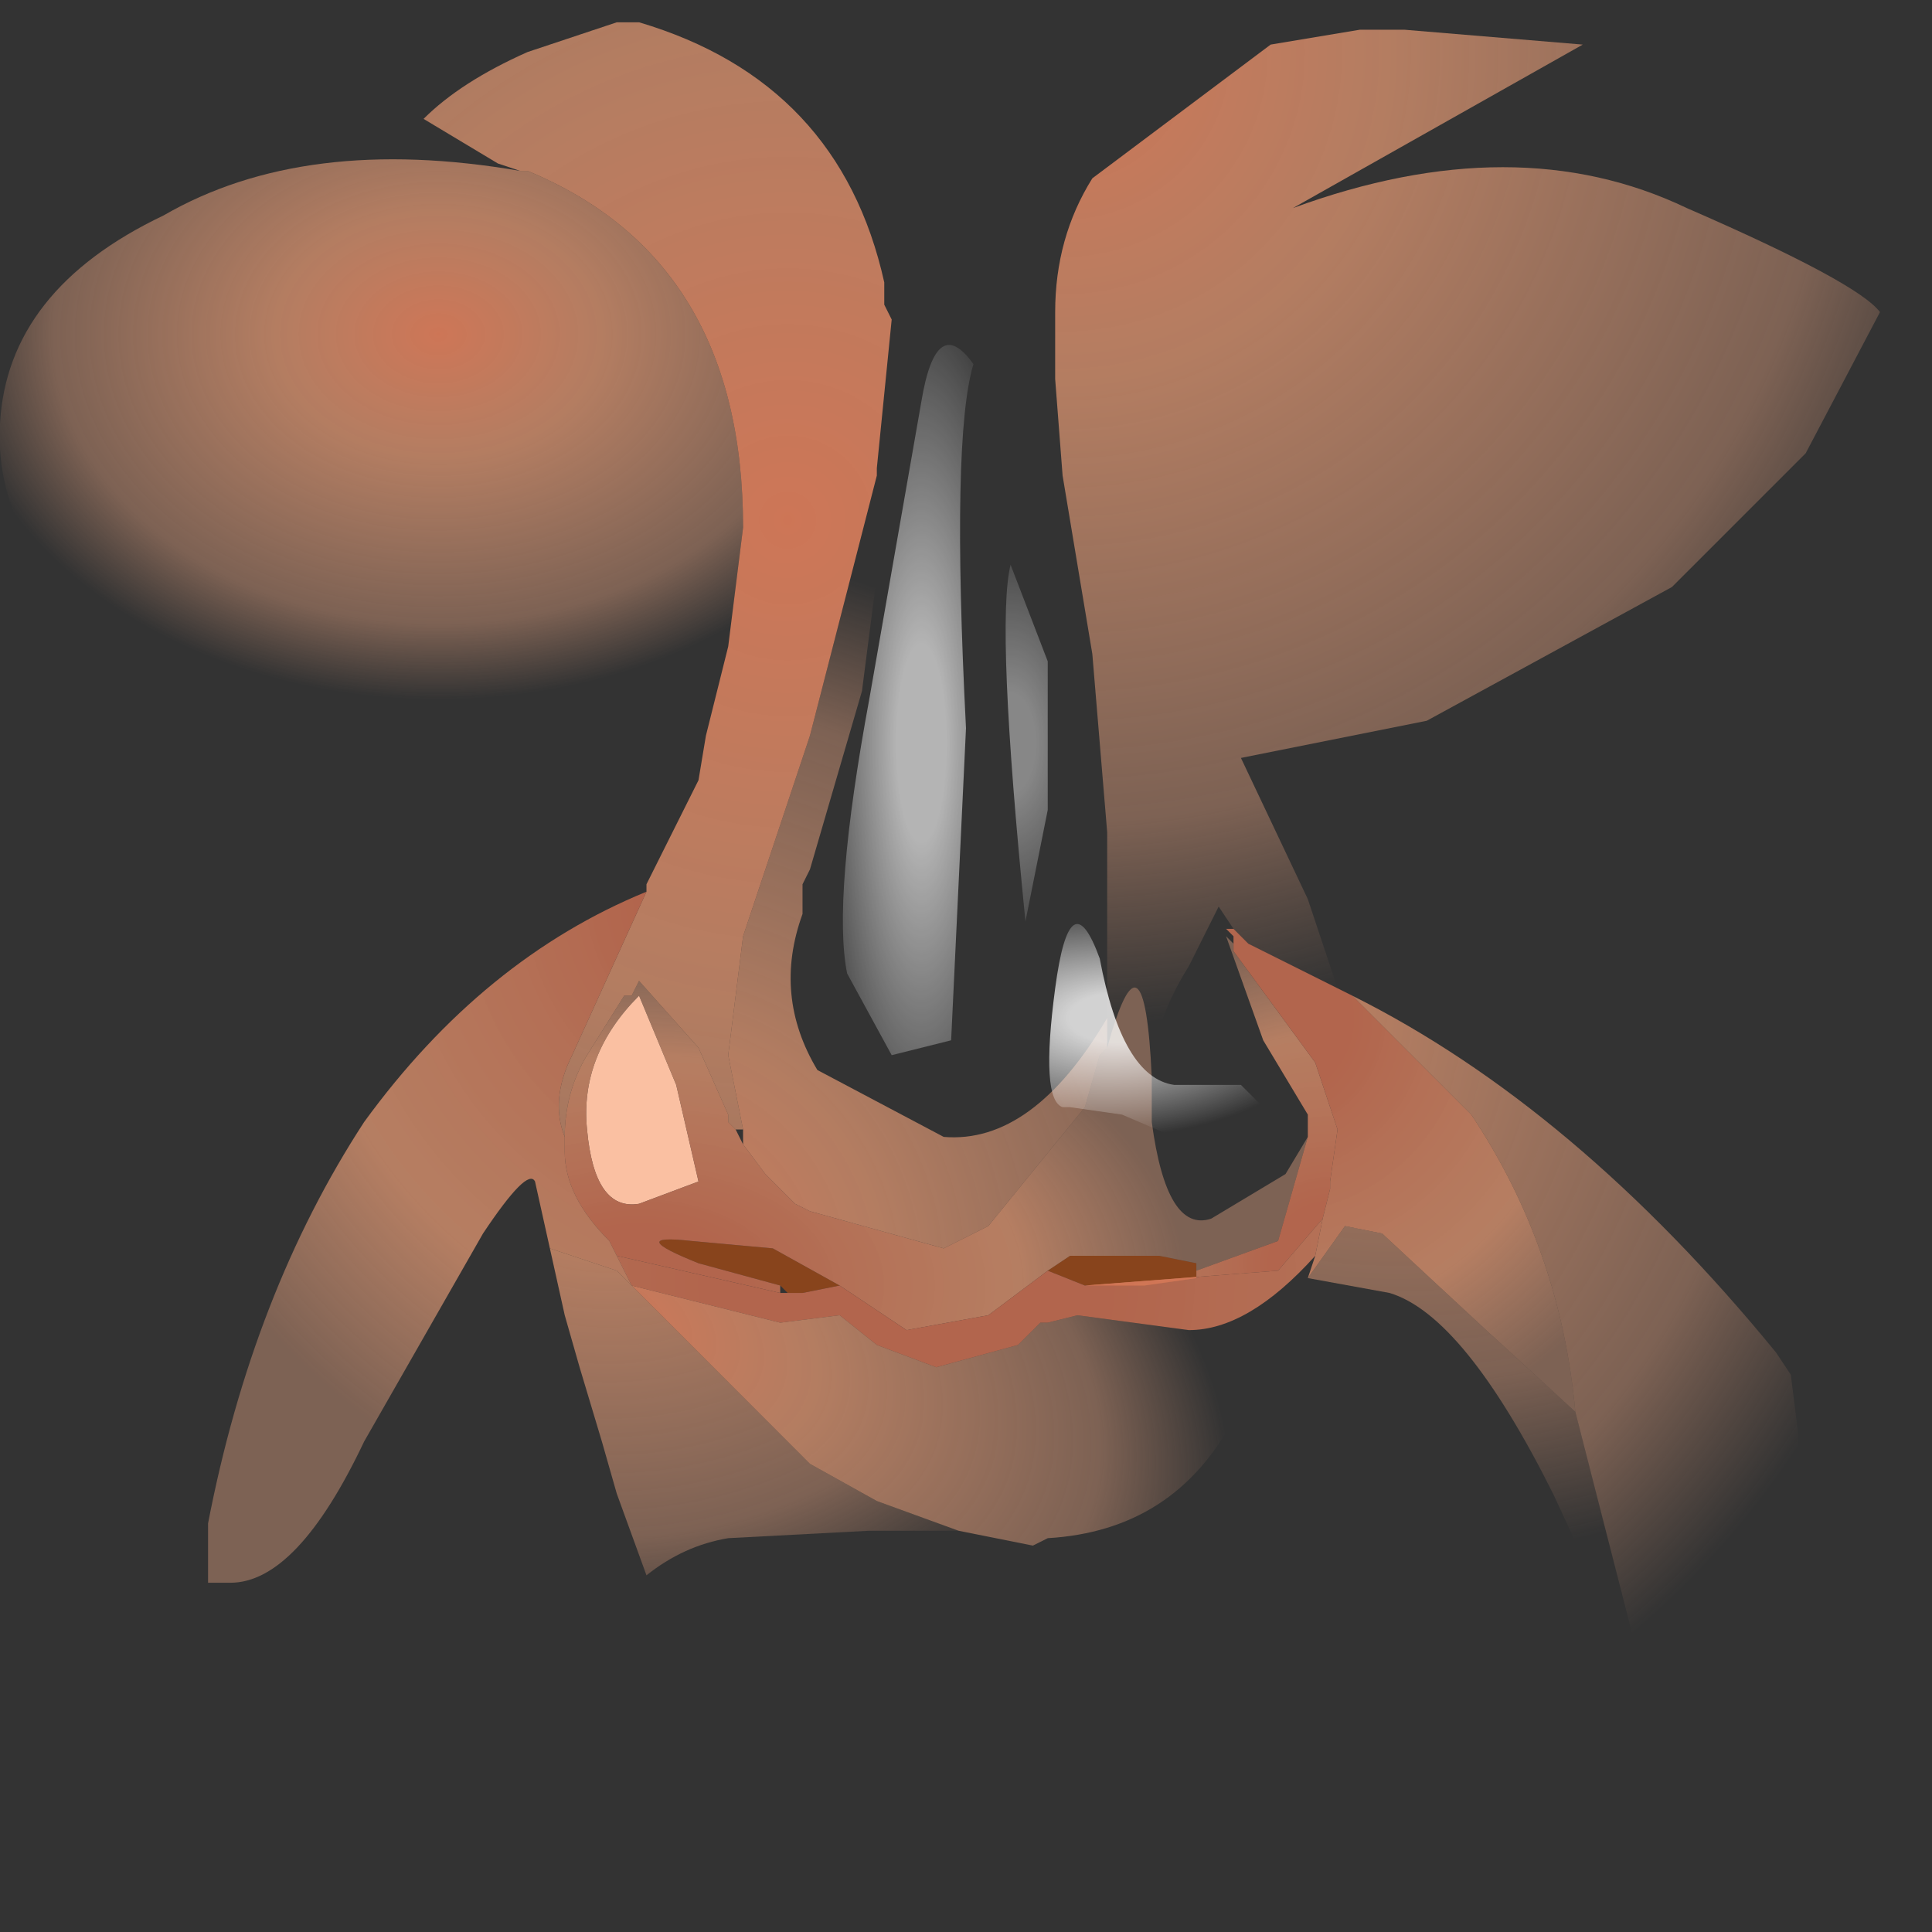 <svg xmlns="http://www.w3.org/2000/svg" width="13" height="13"><rect width="100%" height="100%" fill="#333333" stroke="none"/><path d="M4.3 6.7l.25.6.15.65-.4.15q-.3.05-.35-.5-.05-.5.35-.9" fill="#fac0a2"/><path d="M7.05 8.55l.15-.1h.6l.25.05v.1l-.35.05h-.4l-.25-.1m-1.8.1L4.7 8.5q-.5-.2-.05-.15l.55.05.45.25-.25.05h-.1l-.05-.05" fill="#88441c"/><radialGradient id="a" gradientUnits="userSpaceOnUse" gradientTransform="translate(7.15 .35) scale(.008)" spreadMethod="pad" cx="0" cy="0" r="819.2" fx="0" fy="0"><stop offset="0" stop-color="#e6805c" stop-opacity=".863"/><stop offset=".337" stop-color="#ed9e76" stop-opacity=".69"/><stop offset=".792" stop-color="#f0aa86" stop-opacity=".392"/><stop offset="1" stop-color="#f0aa86" stop-opacity="0"/></radialGradient><path d="M9.45.2l1.2.1L8.7 1.4q1.5-.55 2.65 0 1.15.5 1.3.7l-.5.95-.9.9-1.65.9-1.25.25.45.95.2.6-.6-.3-.1-.1-.1-.15-.2.4q-.25.4-.25.75-.05-1.1-.3-.2V5.6l-.1-1.2-.15-.9-.05-.3-.05-.65V2.1q0-.5.25-.9l1.2-.9.6-.1h.3M8.3 6.35V6.3v.05" fill="url(#a)"/><radialGradient id="b" gradientUnits="userSpaceOnUse" gradientTransform="translate(6.7 3.1) scale(.005)" spreadMethod="pad" cx="0" cy="0" r="819.2" fx="210518" fy="0"><stop offset="0" stop-color="#e6805c" stop-opacity=".863"/><stop offset=".337" stop-color="#ed9e76" stop-opacity=".69"/><stop offset=".792" stop-color="#f0aa86" stop-opacity=".392"/><stop offset="1" stop-color="#f0aa86" stop-opacity="0"/></radialGradient><path d="M6.5 2l-.5.05h-.05V1.9Q5.65.55 4.3.15L4.6.1l1.6.2L7.7.15 9.15.2l-.6.1-1.2.9q-.25.4-.25.9L6.5 2" fill="url(#b)"/><radialGradient id="c" gradientUnits="userSpaceOnUse" gradientTransform="translate(6.75 3.75) scale(.002)" spreadMethod="pad" cx="0" cy="0" r="819.2" fx="210518" fy="0"><stop offset="0" stop-color="#e6805c" stop-opacity=".863"/><stop offset=".337" stop-color="#ed9e76" stop-opacity=".69"/><stop offset=".792" stop-color="#f0aa86" stop-opacity=".392"/><stop offset="1" stop-color="#f0aa86" stop-opacity="0"/></radialGradient><path d="M6 2.3v-.15l-.05-.1H6L6.5 2l.6.1v.45l.05.65-.2-.1L6.4 3l-.4.1v-.8" fill="url(#c)"/><radialGradient id="d" gradientUnits="userSpaceOnUse" gradientTransform="translate(8.95 8.5) scale(.003)" spreadMethod="pad" cx="0" cy="0" r="819.2" fx="0" fy="0"><stop offset=".161" stop-color="#cf7052" stop-opacity=".812"/><stop offset=".627" stop-color="#ed9e76" stop-opacity=".702"/><stop offset=".898" stop-color="#f0aa86" stop-opacity=".392"/></radialGradient><path d="M8.6 8.55l-1.3.1h.4l.35-.05v-.05l.55-.2.2-.7V7.5L8.5 7l-.25-.7.05.05v.05l.55.75.15.45-.05.35V8l-.05.2-.3.35" fill="url(#d)"/><radialGradient id="e" gradientUnits="userSpaceOnUse" gradientTransform="translate(8.55 6.85) scale(.004)" spreadMethod="pad" cx="0" cy="0" r="819.2" fx="0" fy="0"><stop offset=".161" stop-color="#cf7052" stop-opacity=".812"/><stop offset=".627" stop-color="#ed9e76" stop-opacity=".702"/><stop offset=".898" stop-color="#f0aa86" stop-opacity=".392"/></radialGradient><path d="M9.1 6.7l.25.25.55.55q.6.9.7 2l-.6-.55-.7-.65-.25-.05-.25.35.05-.15.05-.25.05-.2v-.05L9 7.6l-.15-.45-.55-.75v-.1l-.05-.05h.05l.1.1.6.3.1.05" fill="url(#e)"/><radialGradient id="f" gradientUnits="userSpaceOnUse" gradientTransform="matrix(.005 0 0 .003 4.3 8.65)" spreadMethod="pad" cx="0" cy="0" r="819.2" fx="0" fy="0"><stop offset=".161" stop-color="#cf7052" stop-opacity=".812"/><stop offset=".627" stop-color="#ed9e76" stop-opacity=".702"/><stop offset=".898" stop-color="#f0aa86" stop-opacity=".392"/></radialGradient><path d="M5 7.7l.15.2.2.2.1.05.9.25.3-.15.65-.8.1-.35.05-.05q.25-.9.3.2v.3q.1.75.4.65l.5-.3.15-.25-.2.7-.55.2V8.5l-.25-.05h-.6l-.15.1-.4.3-.55.1-.45-.3-.45-.25-.55-.05q-.45-.05.05.15l.55.15v.05l-1.1-.25-.05-.1q-.3-.3-.3-.6v-.1q0-.3.15-.55l.25-.4h.05l.05-.1.4.45.2.45v.05l.05.05.05.1m-1.05-.1q.05.55.35.5l.4-.15-.15-.65-.25-.6q-.4.4-.35.9" fill="url(#f)"/><radialGradient id="g" gradientUnits="userSpaceOnUse" gradientTransform="translate(7.3 6.6) scale(.007)" spreadMethod="pad" cx="0" cy="0" r="819.2" fx="0" fy="0"><stop offset="0" stop-color="#e6805c" stop-opacity=".863"/><stop offset=".337" stop-color="#ed9e76" stop-opacity=".69"/><stop offset=".792" stop-color="#f0aa86" stop-opacity=".392"/><stop offset="1" stop-color="#f0aa86" stop-opacity="0"/></radialGradient><path d="M11.1 11.45l-.5-1.95q-.1-1.1-.7-2l-.55-.55-.25-.25q1.5.75 2.85 2.4l.1.15.05.4v.7l-.2.95-.35.55-.3.2-.15.1v-.7" fill="url(#g)"/><radialGradient id="h" gradientUnits="userSpaceOnUse" gradientTransform="translate(4.3 8.6) scale(.006)" spreadMethod="pad" cx="0" cy="0" r="819.2" fx="0" fy="0"><stop offset="0" stop-color="#e6805c" stop-opacity=".863"/><stop offset=".337" stop-color="#ed9e76" stop-opacity=".69"/><stop offset=".792" stop-color="#f0aa86" stop-opacity=".392"/><stop offset="1" stop-color="#f0aa86" stop-opacity="0"/></radialGradient><path d="M5 7.6l-.1-.5.1-.8.45-1.35.45-1.75v-.05l.1-1v.95l-.2 1.55-.35 1.2-.05.1v.2q-.2.55.1 1.05l.85.45q.6.05 1.1-.8v.2l-.05.05-.1.35-.65.8-.3.15-.9-.25-.1-.05-.2-.2L5 7.7v-.1" fill="url(#h)"/><radialGradient id="i" gradientUnits="userSpaceOnUse" gradientTransform="translate(6.1 8.6) scale(.01)" spreadMethod="pad" cx="0" cy="0" r="819.2" fx="0" fy="0"><stop offset=".161" stop-color="#cf7052" stop-opacity=".812"/><stop offset=".627" stop-color="#ed9e76" stop-opacity=".702"/><stop offset=".898" stop-color="#f0aa86" stop-opacity=".392"/></radialGradient><path d="M7.3 8.65l1.3-.1.3-.35-.05.25q-.45.5-.85.5l-.75-.1-.2.05H7l-.15.15-.55.15-.4-.15-.25-.2-.4.05-1-.25-.1-.2 1.1.25h.15l.25-.05.45.3.55-.1.4-.3.25.1" fill="url(#i)"/><radialGradient id="j" gradientUnits="userSpaceOnUse" gradientTransform="matrix(.005 .002 -.001 .003 4.1 8.85)" spreadMethod="pad" cx="0" cy="0" r="819.2" fx="0" fy="0"><stop offset="0" stop-color="#e6805c" stop-opacity=".863"/><stop offset=".337" stop-color="#ed9e76" stop-opacity=".69"/><stop offset=".792" stop-color="#f0aa86" stop-opacity=".392"/><stop offset="1" stop-color="#f0aa86" stop-opacity="0"/></radialGradient><path d="M8.75 8.65l-.45.9q-.4.75-1.25.8l-.1.05-.5-.1-.55-.2-.45-.25-1.2-1.2 1 .25.4-.05.25.2.4.15.55-.15L7 8.9h.05l.2-.05.75.1q.4 0 .85-.5l-.05.15-.05.05" fill="url(#j)"/><radialGradient id="k" gradientUnits="userSpaceOnUse" gradientTransform="translate(9.4 4.75) scale(.007)" spreadMethod="pad" cx="0" cy="0" r="819.2" fx="0" fy="0"><stop offset="0" stop-color="#e6805c" stop-opacity=".863"/><stop offset=".337" stop-color="#ed9e76" stop-opacity=".69"/><stop offset=".792" stop-color="#f0aa86" stop-opacity=".392"/><stop offset="1" stop-color="#f0aa86" stop-opacity="0"/></radialGradient><path d="M11.1 11.45l-.65-1.4q-.6-1.2-1.1-1.35l-.55-.1.25-.35.25.05.7.65.6.55.5 1.95" fill="url(#k)"/><radialGradient id="l" gradientUnits="userSpaceOnUse" gradientTransform="translate(5.3 3.5) scale(.012)" spreadMethod="pad" cx="0" cy="0" r="819.2" fx="0" fy="0"><stop offset="0" stop-color="#e6805c" stop-opacity=".863"/><stop offset=".337" stop-color="#ed9e76" stop-opacity=".69"/><stop offset=".792" stop-color="#f0aa86" stop-opacity=".392"/><stop offset="1" stop-color="#f0aa86" stop-opacity="0"/></radialGradient><path d="M6 2.15l-.1 1v.05l-.45 1.75L5 6.3l-.1.8.1.5h-.05l-.05-.05V7.5l-.2-.45-.4-.45-.05.1H4.2l-.25.4q-.15.25-.15.55-.1-.25.05-.55l.5-1.1v-.05l.35-.7.05-.3.15-.6.1-.8q0-1.8-1.45-2.4H3.5l-.15-.05-.5-.3q.25-.25.7-.45l.6-.2h.15q1.35.4 1.65 1.75v.15l.05.1" fill="url(#l)"/><radialGradient id="m" gradientUnits="userSpaceOnUse" gradientTransform="matrix(.004 0 0 .003 2.95 2.25)" spreadMethod="pad" cx="0" cy="0" r="819.2" fx="0" fy="0"><stop offset="0" stop-color="#e6805c" stop-opacity=".863"/><stop offset=".337" stop-color="#ed9e76" stop-opacity=".69"/><stop offset=".792" stop-color="#f0aa86" stop-opacity=".392"/><stop offset="1" stop-color="#f0aa86" stop-opacity="0"/></radialGradient><path d="M3.5 1.15h.05Q5 1.75 5 3.55l-.1.8-.15.6-2 .2Q1.9 5 .95 4.4q-1-.65-.95-1.55.05-.9 1.1-1.4.95-.55 2.4-.3" fill="url(#m)"/><radialGradient id="n" gradientUnits="userSpaceOnUse" gradientTransform="translate(5.1 6) scale(.006)" spreadMethod="pad" cx="0" cy="0" r="819.2" fx="0" fy="0"><stop offset=".161" stop-color="#cf7052" stop-opacity=".812"/><stop offset=".627" stop-color="#ed9e76" stop-opacity=".702"/><stop offset=".898" stop-color="#f0aa86" stop-opacity=".392"/></radialGradient><path d="M4.25 8.65l-.1-.1-.45-.15-.1-.45q-.05-.1-.35.35l-.8 1.4q-.45.95-.9.95H1.4v-.4q.3-1.55 1.05-2.7.8-1.1 1.9-1.55l-.5 1.1q-.15.3-.05.55v.1q0 .3.3.6l.05.1.1.2" fill="url(#n)"/><radialGradient id="o" gradientUnits="userSpaceOnUse" gradientTransform="translate(4.1 7.1) scale(.005)" spreadMethod="pad" cx="0" cy="0" r="819.2" fx="0" fy="0"><stop offset="0" stop-color="#e6805c" stop-opacity=".863"/><stop offset=".337" stop-color="#ed9e76" stop-opacity=".69"/><stop offset=".792" stop-color="#f0aa86" stop-opacity=".392"/><stop offset="1" stop-color="#f0aa86" stop-opacity="0"/></radialGradient><path d="M4.25 8.65l1.2 1.2.45.25.55.2h-.6l-.95.05q-.3.05-.55.25l-.2-.55-.1-.35-.15-.5-.1-.35-.1-.45.45.15.1.1" fill="url(#o)"/><radialGradient id="p" gradientUnits="userSpaceOnUse" gradientTransform="matrix(.001 0 -0 .004 6.2 5)" spreadMethod="pad" cx="0" cy="0" r="819.2" fx="0" fy="0"><stop offset=".204" stop-color="#fff" stop-opacity=".631"/><stop offset=".988" stop-color="#fff" stop-opacity="0"/></radialGradient><path d="M6.2 2.7q.1-.6.35-.25-.15.5-.05 2.45L6.4 7l-.4.1-.3-.55q-.1-.5.15-1.85l.35-2" fill="url(#p)"/><radialGradient id="q" gradientUnits="userSpaceOnUse" gradientTransform="matrix(.001 0 0 .002 6.8 5)" spreadMethod="pad" cx="0" cy="0" r="819.2" fx="0" fy="0"><stop offset=".204" stop-color="#fff" stop-opacity=".412"/><stop offset=".988" stop-color="#fff" stop-opacity="0"/></radialGradient><path d="M7.05 4.45v1l-.15.75q-.2-2-.1-2.4l.25.65" fill="url(#q)"/><radialGradient id="r" gradientUnits="userSpaceOnUse" gradientTransform="matrix(.002 0 0 .001 7.35 6.85)" spreadMethod="pad" cx="0" cy="0" r="819.2" fx="112" fy="0"><stop offset=".204" stop-color="#fff" stop-opacity=".78"/><stop offset=".988" stop-color="#fff" stop-opacity="0"/></radialGradient><path d="M7.1 6.65q.1-.75.3-.2.15.8.5.85h.45l.25.25-.1.3-.3.05-.1-.05-.2-.2-.35-.15-.35-.05h-.05Q7 7.4 7.1 6.65" fill="url(#r)"/><radialGradient id="s" gradientUnits="userSpaceOnUse" gradientTransform="translate(6.9 8.85) scale(.003)" spreadMethod="pad" cx="0" cy="0" r="819.2" fx="210466" fy="0"><stop offset="0" stop-color="#e6805c" stop-opacity=".863"/><stop offset=".337" stop-color="#ed9e76" stop-opacity=".69"/><stop offset=".792" stop-color="#f0aa86" stop-opacity=".392"/><stop offset="1" stop-color="#f0aa86" stop-opacity="0"/></radialGradient><path d="M6.9 9.3l-.05.35v.25l.05.45-.5-.1-.5-.2v-.4l-.1-.7.5.2q.3 0 .5-.2l.15-.1-.05.45" fill="url(#s)"/></svg>